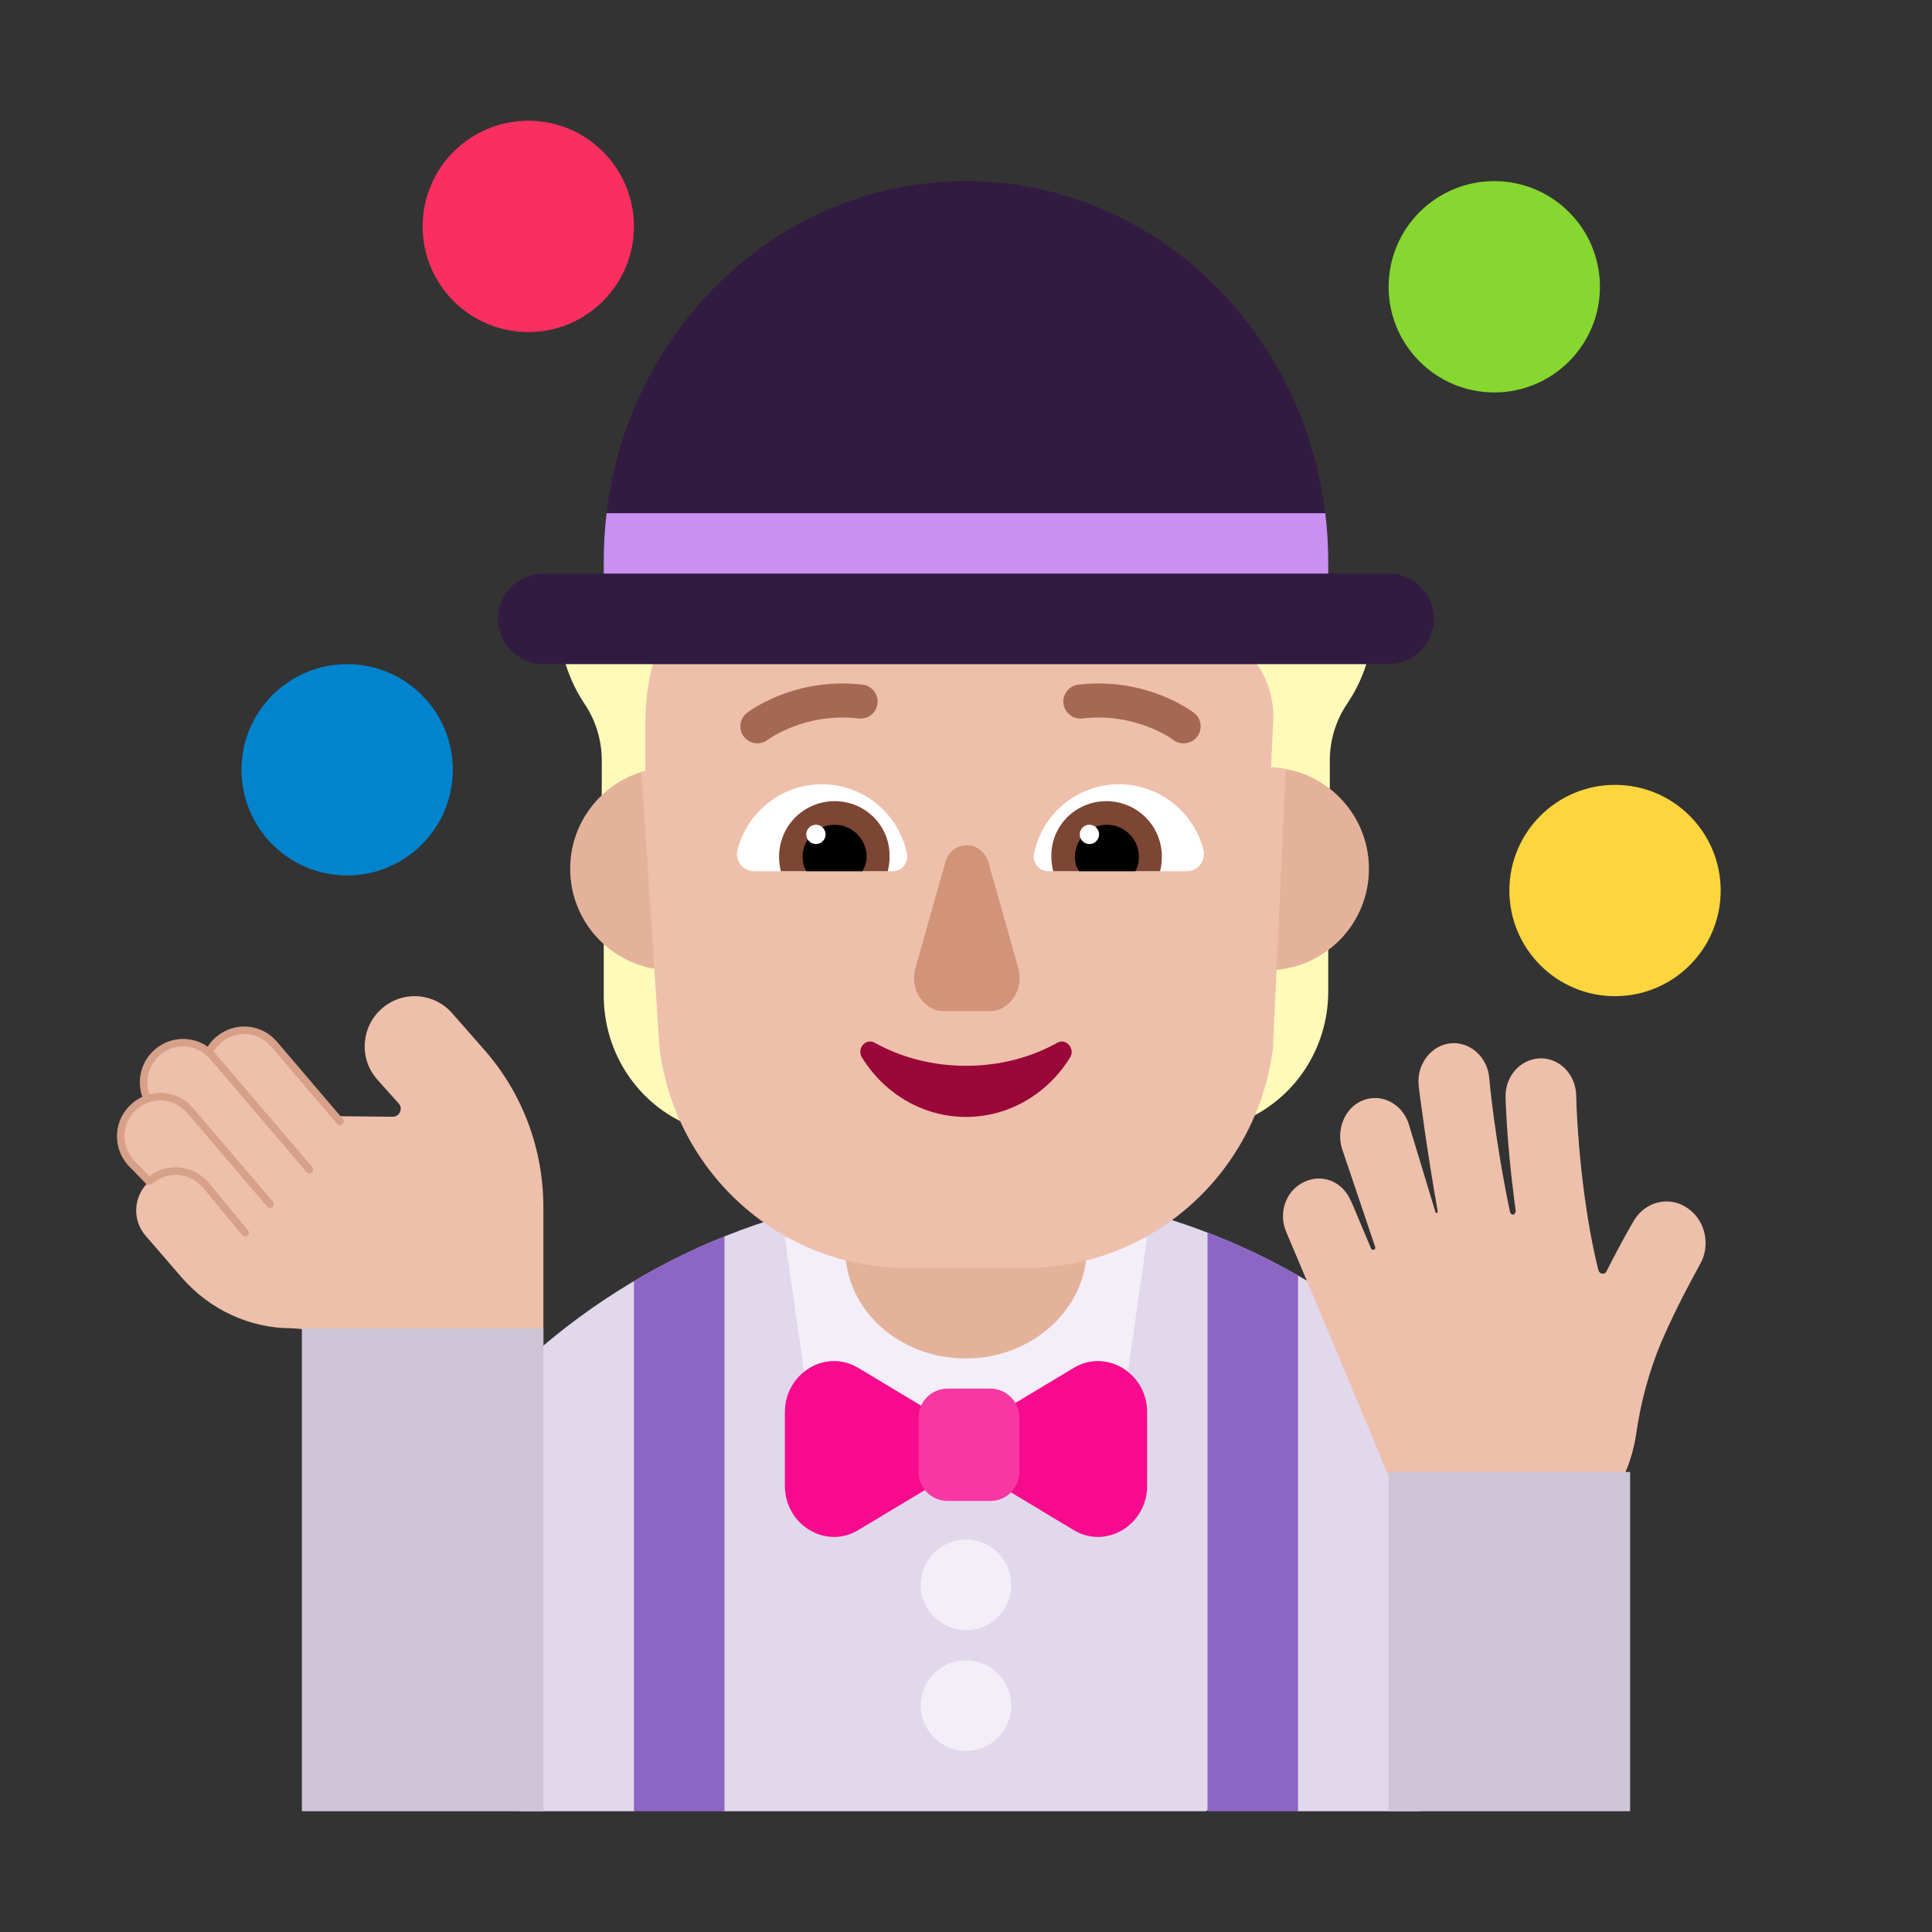 <svg viewBox="0 0 32 32" fill="none" xmlns="http://www.w3.org/2000/svg"><rect x="0" y="0" width="32" height="32" fill="#333333" stroke="none"/><path d="M5.75 14.5C6.716 14.5 7.5 13.716 7.5 12.75C7.5 11.784 6.716 11 5.75 11C4.784 11 4 11.784 4 12.75C4 13.716 4.784 14.5 5.75 14.5Z" fill="#0084CE" /><path d="M24.75 6.5C25.716 6.5 26.5 5.716 26.5 4.75C26.5 3.784 25.716 3 24.75 3C23.784 3 23 3.784 23 4.75C23 5.716 23.784 6.5 24.75 6.5Z" fill="#86D72F" /><path d="M8.75 5.5C9.716 5.5 10.5 4.716 10.5 3.75C10.5 2.784 9.716 2 8.75 2C7.784 2 7 2.784 7 3.75C7 4.716 7.784 5.5 8.75 5.5Z" fill="#F92F60" /><path d="M26.75 16.5C27.716 16.5 28.5 15.716 28.5 14.75C28.5 13.784 27.716 13 26.75 13C25.784 13 25 13.784 25 14.75C25 15.716 25.784 16.5 26.75 16.5Z" fill="#FCD53F" /><path d="M23.524 30V22.61C21.544 20.78 18.915 19.69 16.084 19.69C13.235 19.69 10.585 20.79 8.604 22.64V30H10.505L11.241 29.568L11.977 30H19.972L20.732 29.568L21.491 30H23.524Z" fill="#E1D8EC" /><path d="M21.5 21.127V30H20V20.416C20.519 20.615 21.02 20.853 21.5 21.127Z" fill="#8D65C5" /><path d="M12 20.479V30H10.5V21.219C10.979 20.935 11.48 20.687 12 20.479Z" fill="#8D65C5" /><path d="M2.158 19.247L2.45 19.587C2.207 19.827 2.189 20.214 2.413 20.469C2.413 20.469 2.628 20.716 3.017 21.168C3.477 21.692 4.132 22 4.827 22L9 22.329V19.997C9 19.041 8.662 18.127 8.039 17.408L7.497 16.791C7.2 16.442 6.678 16.401 6.331 16.699C5.983 16.997 5.942 17.521 6.239 17.87L6.607 18.281C6.678 18.363 6.617 18.497 6.504 18.497L5.558 18.487L4.541 17.295C4.306 17.018 3.896 16.987 3.62 17.223C3.551 17.282 3.497 17.353 3.459 17.43C3.218 17.22 2.858 17.214 2.608 17.429C2.379 17.625 2.319 17.941 2.439 18.201C2.365 18.227 2.293 18.268 2.229 18.323C1.953 18.559 1.923 18.97 2.158 19.247Z" fill="#EEBFAA" /><path d="M27.52 22.22C27.314 22.71 27.174 23.23 27.099 23.76C27.061 24 26.996 24.23 26.893 24.45C26.359 25.59 25.059 26.06 23.992 25.5C23.524 25.26 23.187 24.86 22.981 24.4C22.972 24.39 22.963 24.38 22.963 24.37C22.85 24.08 21.896 21.8 21.306 20.41C21.166 20.09 21.297 19.72 21.596 19.58C21.896 19.43 22.242 19.57 22.373 19.89C22.379 19.89 22.426 20.003 22.503 20.19C22.558 20.322 22.629 20.49 22.71 20.68C22.729 20.72 22.794 20.7 22.776 20.65L22.233 19.04C22.12 18.71 22.279 18.33 22.588 18.22C22.888 18.11 23.215 18.28 23.328 18.6L23.777 20.08C23.786 20.1 23.814 20.09 23.814 20.07C23.636 19.07 23.496 18.01 23.496 17.96C23.468 17.62 23.711 17.31 24.029 17.28C24.348 17.25 24.638 17.51 24.666 17.85C24.666 17.87 24.759 18.88 25.012 20.08C25.021 20.1 25.04 20.12 25.059 20.12C25.087 20.11 25.105 20.09 25.105 20.06C25.101 20.019 25.095 19.976 25.088 19.931C25.081 19.878 25.073 19.824 25.068 19.77C24.956 18.89 24.937 18.2 24.937 18.17C24.928 17.83 25.18 17.54 25.508 17.53C25.826 17.52 26.097 17.79 26.107 18.14C26.116 18.68 26.21 19.98 26.472 21.03C26.49 21.11 26.584 21.12 26.612 21.05C26.855 20.57 27.042 20.25 27.061 20.22C27.248 19.9 27.651 19.8 27.95 20.01C28.25 20.21 28.343 20.64 28.147 20.96C28.147 20.962 28.133 20.987 28.109 21.031C28.016 21.2 27.765 21.657 27.52 22.22Z" fill="#EEBFAA" /><path d="M5 22L9 22V30H5V22Z" fill="#CDC4D6" /><path d="M23 24.38H27V30H23V24.38Z" fill="#CDC4D6" /><path d="M13.5 24L13 20.5H19L18.5 24H13.5Z" fill="#F3EEF8" /><path d="M14.221 22.66L15.769 23.59C15.923 23.68 16 23.84 16 24C16 23.84 16.077 23.68 16.231 23.59L17.779 22.66C18.317 22.33 19 22.74 19 23.39V24.61C19 25.26 18.317 25.67 17.779 25.34L16.231 24.41C16.077 24.32 16 24.16 16 24C16 24.16 15.923 24.32 15.769 24.41L14.221 25.34C13.683 25.67 13 25.26 13 24.61V23.39C13 22.74 13.683 22.33 14.221 22.66Z" fill="#F70A8D" /><path d="M15.214 23.48V24.38C15.214 24.65 15.434 24.86 15.694 24.86H16.404C16.674 24.86 16.884 24.64 16.884 24.38V23.48C16.884 23.21 16.664 23 16.404 23H15.694C15.434 23 15.214 23.21 15.214 23.48Z" fill="#F837A2" /><path d="M16.75 26.25C16.75 26.664 16.414 27 16 27C15.586 27 15.25 26.664 15.25 26.25C15.25 25.836 15.586 25.5 16 25.5C16.414 25.5 16.75 25.836 16.75 26.25Z" fill="#F3EEF8" /><path d="M16.75 28.25C16.75 28.664 16.414 29 16 29C15.586 29 15.25 28.664 15.25 28.25C15.25 27.836 15.586 27.5 16 27.5C16.414 27.5 16.75 27.836 16.75 28.25Z" fill="#F3EEF8" /><path d="M5.677 18.531L4.588 17.255C4.331 16.951 3.882 16.917 3.58 17.175C3.524 17.223 3.477 17.277 3.44 17.336C3.179 17.153 2.821 17.164 2.567 17.381C2.334 17.581 2.261 17.895 2.358 18.167C2.298 18.194 2.241 18.23 2.189 18.275C1.886 18.534 1.853 18.984 2.11 19.288L2.415 19.603C2.434 19.622 2.461 19.627 2.484 19.618C2.499 19.618 2.514 19.613 2.526 19.603C2.776 19.389 3.145 19.417 3.358 19.667L4.012 20.458C4.034 20.485 4.073 20.488 4.1 20.466C4.127 20.444 4.13 20.405 4.108 20.378L3.454 19.587C3.204 19.293 2.775 19.251 2.474 19.484L2.204 19.205C1.992 18.954 2.021 18.583 2.27 18.37C2.52 18.156 2.89 18.184 3.102 18.435L4.424 19.984C4.446 20.01 4.486 20.013 4.512 19.991C4.538 19.968 4.541 19.929 4.519 19.902L3.198 18.354C3.013 18.137 2.731 18.058 2.475 18.125C2.395 17.9 2.456 17.641 2.649 17.476C2.87 17.286 3.186 17.287 3.403 17.465C3.409 17.475 3.418 17.484 3.43 17.489L3.433 17.491C3.45 17.506 3.466 17.523 3.481 17.541L5.077 19.412C5.099 19.438 5.139 19.441 5.165 19.419C5.191 19.396 5.195 19.357 5.172 19.331L3.576 17.46C3.563 17.445 3.55 17.431 3.537 17.417C3.569 17.363 3.61 17.314 3.661 17.27C3.911 17.056 4.281 17.085 4.493 17.335L5.582 18.612C5.605 18.638 5.644 18.641 5.67 18.619C5.697 18.596 5.7 18.557 5.677 18.531Z" fill="#D6A089" /><path d="M15.995 22.5C14.887 22.5 14 21.687 14 20.69V19.5H18V20.69C17.991 21.687 17.095 22.5 15.995 22.5Z" fill="#E4B29A" /><path d="M22.026 12.591C22.026 12.26 22.126 11.934 22.31 11.66C22.64 11.178 22.792 10.588 22.74 10H21.091V7.849C20.502 7.643 19.996 7.249 19.673 6.706C19.245 5.986 18.472 5.5 17.587 5.5C17.248 5.5 16.925 5.574 16.631 5.7C16.23 5.877 15.78 5.877 15.379 5.7C15.079 5.574 14.756 5.5 14.417 5.5C13.543 5.5 12.781 5.969 12.348 6.671C12.008 7.226 11.497 7.637 10.896 7.854V10H9.26C9.209 10.587 9.36 11.177 9.683 11.66C9.867 11.934 9.967 12.26 9.967 12.591V13.24C10.178 13.09 10.794 13.987 11.06 13.947C11.06 8.888 21.027 8.735 20.789 13.947C21.034 13.991 21.83 13.097 22.026 13.235V12.591Z" fill="#FFF9BA" /><path d="M21.036 15.757C21.393 15.746 21.728 15.625 22 15.429V16.421C22 17.372 21.433 18.22 20.571 18.572C20.753 18.185 20.878 17.764 20.94 17.314L21.036 15.757Z" fill="#FFF9BA" /><path d="M10.964 15.829C10.607 15.817 10.272 15.696 10 15.5V16.492C10 17.443 10.567 18.291 11.429 18.643C11.247 18.256 11.122 17.835 11.06 17.386L10.964 15.829Z" fill="#FFF9BA" /><path d="M12.804 14.39C12.804 15.318 12.052 16.07 11.124 16.07C10.197 16.07 9.444 15.318 9.444 14.39C9.444 13.462 10.197 12.71 11.124 12.71C12.052 12.71 12.804 13.462 12.804 14.39Z" fill="#E4B29A" /><path d="M22.674 14.39C22.674 15.318 21.922 16.07 20.994 16.07C20.067 16.07 19.314 15.318 19.314 14.39C19.314 13.462 20.067 12.71 20.994 12.71C21.922 12.71 22.674 13.462 22.674 14.39Z" fill="#E4B29A" /><path d="M10.993 10.485C10.798 10.933 10.69 11.429 10.69 11.951V12.767C10.668 12.773 10.646 12.779 10.623 12.786L10.925 17.371C11.196 19.451 12.943 21 15.012 21H16.996C19.065 21 20.812 19.451 21.083 17.371L21.297 12.737C21.218 12.723 21.136 12.714 21.052 12.711L21.091 11.86C21.083 11.258 20.736 10.733 20.234 10.485H10.993Z" fill="#EEBFAA" /><path d="M16 17.653C15.443 17.653 14.926 17.515 14.49 17.272C14.338 17.187 14.186 17.367 14.277 17.515C14.642 18.108 15.281 18.5 16 18.5C16.72 18.5 17.359 18.108 17.724 17.515C17.815 17.367 17.652 17.187 17.511 17.272C17.075 17.515 16.558 17.653 16 17.653Z" fill="#990838" /><path d="M15.656 14.289L15.163 16.031C15.06 16.385 15.302 16.75 15.646 16.75H16.381C16.726 16.75 16.968 16.385 16.865 16.031L16.372 14.289C16.261 13.904 15.758 13.904 15.656 14.289Z" fill="#D19479" /><path d="M12.214 14.08C12.374 13.45 12.944 12.99 13.614 12.99C14.314 12.99 14.894 13.49 15.024 14.15C15.044 14.3 14.934 14.43 14.784 14.43H12.494C12.304 14.43 12.174 14.26 12.214 14.08Z" fill="white" /><path d="M19.934 14.08C19.774 13.45 19.204 12.99 18.534 12.99C17.834 12.99 17.254 13.49 17.124 14.15C17.104 14.3 17.214 14.43 17.364 14.43H19.654C19.844 14.43 19.974 14.26 19.934 14.08Z" fill="white" /><path d="M12.904 14.19C12.904 13.68 13.314 13.27 13.824 13.27C14.334 13.27 14.744 13.68 14.734 14.19C14.734 14.27 14.724 14.35 14.704 14.43H12.934C12.914 14.36 12.904 14.27 12.904 14.19Z" fill="#7D4533" /><path d="M19.244 14.19C19.244 13.68 18.834 13.27 18.324 13.27C17.814 13.27 17.404 13.68 17.414 14.19C17.414 14.27 17.424 14.35 17.444 14.43H19.214C19.234 14.36 19.244 14.27 19.244 14.19Z" fill="#7D4533" /><path d="M13.824 13.66C14.114 13.66 14.354 13.9 14.354 14.19C14.354 14.28 14.324 14.36 14.284 14.43H13.354C13.314 14.36 13.294 14.28 13.294 14.19C13.294 13.9 13.534 13.66 13.824 13.66Z" fill="black" /><path d="M18.334 13.66C18.044 13.66 17.804 13.9 17.804 14.19C17.804 14.28 17.824 14.36 17.874 14.43H18.804C18.844 14.36 18.864 14.28 18.864 14.19C18.864 13.9 18.624 13.66 18.334 13.66Z" fill="black" /><path d="M13.674 13.82C13.674 13.909 13.603 13.98 13.514 13.98C13.426 13.98 13.354 13.909 13.354 13.82C13.354 13.732 13.426 13.66 13.514 13.66C13.603 13.66 13.674 13.732 13.674 13.82Z" fill="white" /><path d="M18.204 13.82C18.204 13.909 18.133 13.98 18.044 13.98C17.956 13.98 17.884 13.909 17.884 13.82C17.884 13.732 17.956 13.66 18.044 13.66C18.133 13.66 18.204 13.732 18.204 13.82Z" fill="white" /><path d="M12.373 11.806C12.249 11.901 12.226 12.078 12.321 12.202C12.415 12.325 12.592 12.349 12.716 12.254L12.718 12.252C12.721 12.25 12.727 12.246 12.735 12.241C12.751 12.229 12.777 12.212 12.812 12.192C12.882 12.15 12.986 12.095 13.12 12.043C13.387 11.938 13.768 11.847 14.221 11.9C14.376 11.918 14.516 11.808 14.534 11.653C14.553 11.498 14.442 11.358 14.287 11.34C13.721 11.273 13.246 11.387 12.914 11.517C12.748 11.583 12.616 11.652 12.524 11.707C12.478 11.734 12.442 11.757 12.417 11.775L12.373 11.806Z" fill="#A56953" /><path d="M19.828 12.202C19.923 12.078 19.9 11.901 19.776 11.806L19.732 11.775C19.706 11.757 19.671 11.734 19.625 11.707C19.533 11.652 19.401 11.583 19.235 11.517C18.902 11.387 18.428 11.273 17.861 11.34C17.707 11.358 17.596 11.498 17.614 11.653C17.633 11.808 17.773 11.918 17.927 11.9C18.381 11.847 18.761 11.938 19.029 12.043C19.163 12.095 19.267 12.15 19.337 12.192C19.372 12.212 19.397 12.229 19.414 12.241C19.422 12.246 19.427 12.25 19.431 12.252L19.433 12.255C19.557 12.349 19.733 12.325 19.828 12.202Z" fill="#A56953" /><path d="M10 9.289C10 5.822 12.68 3 15.995 3C19.31 3 21.989 5.822 22 9.289V9.5H23C23.414 9.5 23.75 9.836 23.75 10.25C23.75 10.664 23.414 11 23 11H9C8.586 11 8.25 10.664 8.25 10.25C8.25 9.836 8.586 9.5 9 9.5H10V9.289Z" fill="#321B41" /><path d="M21.951 8.5H10.047C10.016 8.758 10 9.022 10 9.289V9.5H22V9.289C21.999 9.022 21.983 8.758 21.951 8.5Z" fill="#C790F1" /></svg>
